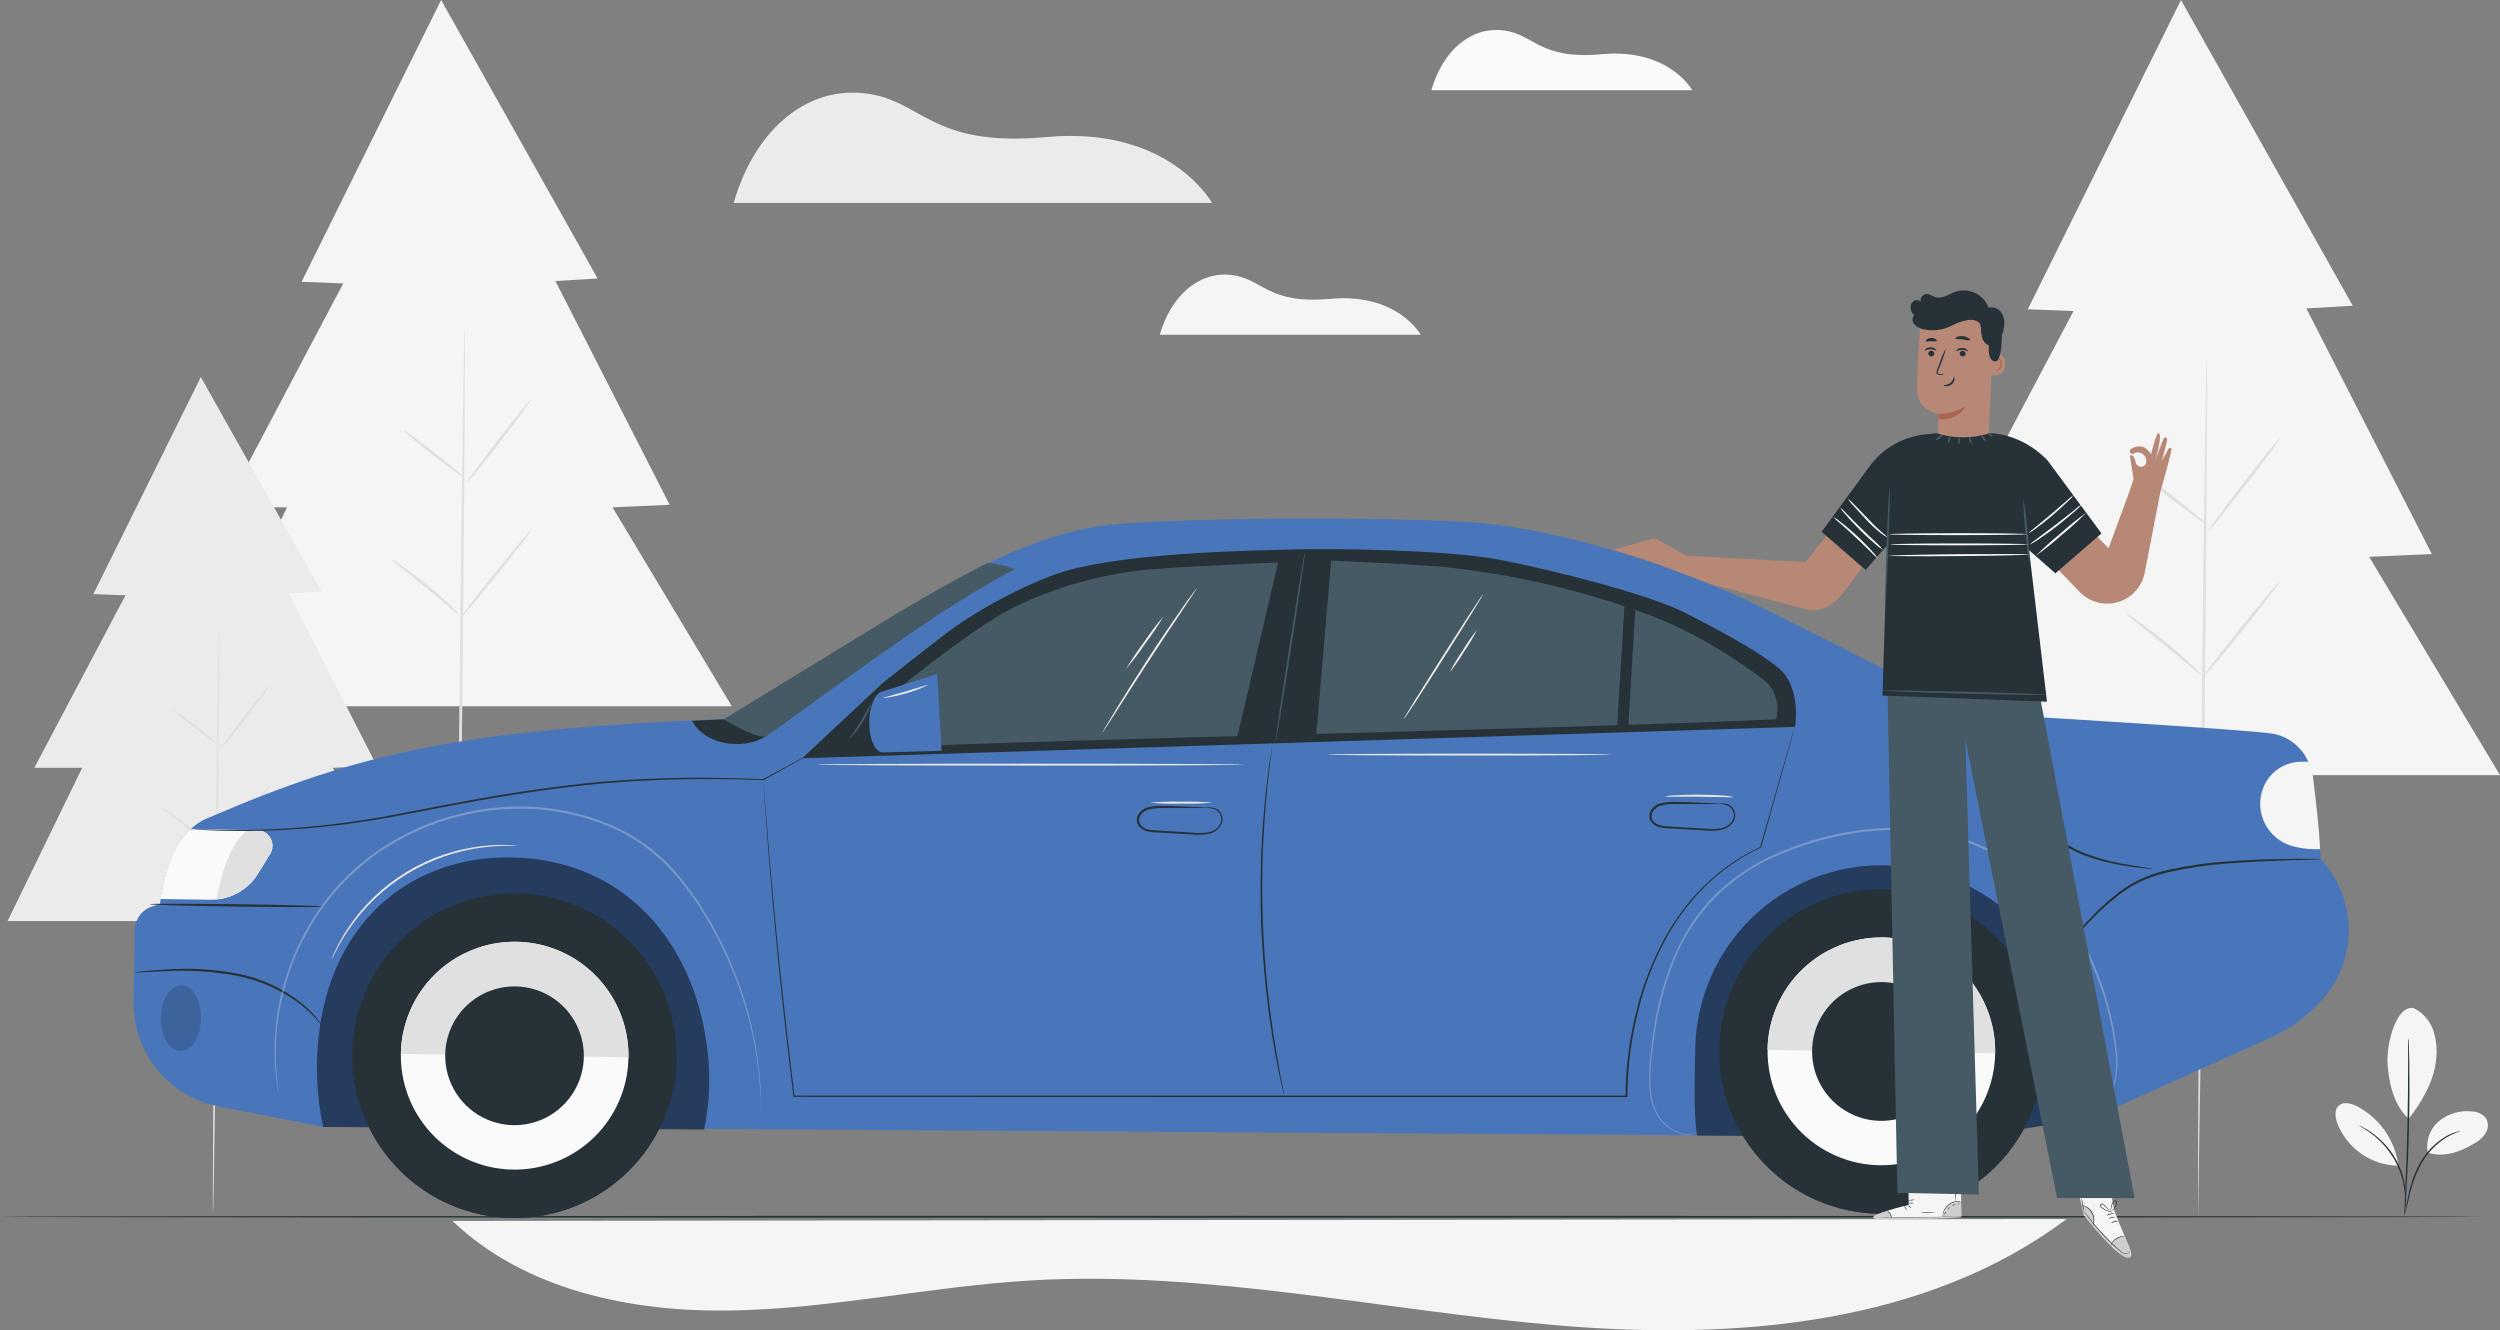 <svg width="327" height="174" viewBox="0 0 327 174" fill="none" xmlns="http://www.w3.org/2000/svg">
<rect x="0" y="0" width="327" height="174" fill="#808080" stroke="none"/>
<g clip-path="url(#clip0)">
<path d="M285.271 0L265.235 40.456L271.217 40.684L254.239 72.828H263.159L249.248 101.39H327L309.88 72.828L318.084 72.472L301.675 40.343L307.737 39.987L285.271 0Z" fill="#F5F5F5"/>
<path d="M288.66 46.942C288.773 46.942 288.612 71.372 288.304 101.504C287.996 131.636 287.503 159.453 287.498 159.339C287.465 152.896 287.579 131.636 287.892 101.504C288.204 71.372 288.541 46.942 288.66 46.942Z" fill="#E0E0E0"/>
<path d="M298.186 57.328C298.276 57.399 296.29 60.146 293.726 63.462C291.162 66.779 289.024 69.407 288.948 69.336C288.873 69.265 290.844 66.523 293.409 63.206C295.973 59.89 298.096 57.257 298.186 57.328Z" fill="#E0E0E0"/>
<path d="M288.475 68.478C288.404 68.568 286.427 67.149 284.067 65.303C281.706 63.458 279.844 61.892 279.91 61.797C279.976 61.702 281.958 63.13 284.323 64.976C286.688 66.822 288.541 68.387 288.475 68.478Z" fill="#E0E0E0"/>
<path d="M287.935 88.324C287.407 87.989 286.913 87.603 286.46 87.171C285.579 86.426 284.365 85.401 283.005 84.286C281.645 83.171 280.389 82.194 279.483 81.482C278.97 81.125 278.494 80.719 278.062 80.268C278.632 80.527 279.168 80.855 279.659 81.245C280.607 81.9 281.896 82.849 283.266 83.963C284.636 85.079 285.825 86.151 286.66 86.953C287.139 87.355 287.568 87.816 287.935 88.324Z" fill="#E0E0E0"/>
<path d="M298.201 76.055C298.286 76.13 296.101 79.006 293.309 82.479C290.517 85.952 288.186 88.708 288.095 88.647C288.005 88.585 290.195 85.7 292.987 82.227C295.779 78.754 298.111 75.983 298.201 76.055Z" fill="#E0E0E0"/>
<path d="M57.698 0L39.445 36.86L44.896 37.069L29.43 66.357H37.549L24.879 92.376H95.716L80.122 66.357L87.592 66.029L72.647 36.756L78.169 36.428L57.698 0Z" fill="#F5F5F5"/>
<path d="M60.783 42.757C60.888 42.757 60.745 65.009 60.466 92.456C60.186 119.903 59.868 151.022 59.764 151.017C59.66 151.013 59.802 119.908 60.086 92.451C60.371 64.995 60.679 42.757 60.783 42.757Z" fill="#E0E0E0"/>
<path d="M69.467 52.232C69.547 52.294 67.727 54.799 65.4 57.816C63.072 60.834 61.134 63.239 61.039 63.173C60.944 63.107 62.774 60.611 65.101 57.589C67.428 54.567 69.381 52.161 69.467 52.232Z" fill="#E0E0E0"/>
<path d="M60.613 62.39C60.546 62.471 58.75 61.176 56.598 59.496C54.446 57.817 52.749 56.389 52.806 56.303C52.863 56.218 54.669 57.518 56.825 59.197C58.982 60.877 60.674 62.31 60.613 62.39Z" fill="#E0E0E0"/>
<path d="M60.129 80.472C59.645 80.168 59.194 79.815 58.783 79.418C57.982 78.745 56.887 77.805 55.631 76.795C54.375 75.784 53.261 74.897 52.427 74.237C51.958 73.913 51.523 73.543 51.128 73.132C51.65 73.366 52.14 73.664 52.588 74.019C53.456 74.617 54.626 75.485 55.873 76.5C57.12 77.516 58.2 78.488 58.963 79.219C59.4 79.589 59.792 80.009 60.129 80.472Z" fill="#E0E0E0"/>
<path d="M69.495 69.293C69.576 69.36 67.599 71.979 65.044 75.144C62.49 78.308 60.376 80.837 60.305 80.756C60.233 80.676 62.2 78.076 64.755 74.906C67.31 71.737 69.396 69.241 69.495 69.293Z" fill="#E0E0E0"/>
<path d="M26.268 49.319L12.21 77.71L16.409 77.871L4.493 100.427H10.75L0.991 120.472H52.418L43.54 100.427L49.294 100.18L37.781 77.63L42.038 77.378L26.268 49.319Z" fill="#EBEBEB"/>
<path d="M28.648 82.251C28.728 82.251 28.614 99.393 28.401 120.529C28.188 141.666 27.927 158.813 27.861 158.813C27.794 158.813 27.889 141.676 28.107 120.529C28.325 99.383 28.567 82.251 28.648 82.251Z" fill="#E0E0E0"/>
<path d="M35.335 89.553C34.368 91.04 33.322 92.475 32.202 93.851C31.157 95.287 30.035 96.665 28.842 97.979C28.78 97.927 30.178 96 31.97 93.676C33.762 91.351 35.269 89.5 35.335 89.553Z" fill="#E0E0E0"/>
<path d="M28.515 97.376C28.463 97.438 27.093 96.427 25.42 95.146C24.389 94.4 23.414 93.579 22.505 92.689C22.557 92.622 23.927 93.638 25.6 94.914C27.273 96.19 28.562 97.31 28.515 97.376Z" fill="#E0E0E0"/>
<path d="M28.14 111.301C27.769 111.066 27.423 110.795 27.107 110.49C26.486 109.968 25.633 109.247 24.68 108.469C23.727 107.691 22.846 106.998 22.211 106.5C21.849 106.25 21.514 105.964 21.21 105.646C21.611 105.829 21.988 106.06 22.334 106.334C23.002 106.808 23.903 107.458 24.865 108.232C25.827 109.005 26.657 109.764 27.235 110.329C27.576 110.614 27.88 110.941 28.14 111.301Z" fill="#E0E0E0"/>
<path d="M35.34 102.69C35.406 102.742 33.871 104.759 31.913 107.197C29.956 109.636 28.316 111.572 28.254 111.52C29.322 109.962 30.467 108.46 31.686 107.017C33.643 104.578 35.278 102.643 35.34 102.69Z" fill="#E0E0E0"/>
<path d="M270.316 159.444C251.793 173.336 226.938 175.309 203.878 173.369C180.819 171.428 157.902 166.11 134.791 167.486C121.704 168.264 108.788 171.182 95.683 171.414C82.577 171.647 68.666 168.762 59.186 159.7L270.316 159.444Z" fill="#F5F5F5"/>
<path d="M95.967 26.541H158.532C158.532 26.541 152.996 16.459 136.886 17.925C121.5 19.348 120.718 12.967 112.897 12.184C105.077 11.401 98.578 17.403 95.967 26.541Z" fill="#EBEBEB"/>
<path d="M151.703 43.782H185.829C185.829 43.782 182.81 38.288 174.027 39.085C165.638 39.849 165.211 36.381 160.945 35.954C156.679 35.527 153.125 38.801 151.703 43.782Z" fill="#F5F5F5"/>
<path d="M187.223 11.8H221.349C221.349 11.8 218.325 6.301 209.547 7.088C201.158 7.852 200.731 4.384 196.465 3.957C192.199 3.53 188.645 6.818 187.223 11.8Z" fill="#FAFAFA"/>
<path d="M324.701 159.155C324.701 159.226 252.007 159.278 162.358 159.278C72.709 159.278 0 159.226 0 159.155C0 159.083 72.676 159.031 162.358 159.031C252.04 159.031 324.701 159.088 324.701 159.155Z" fill="#263238"/>
<path d="M303.566 112.378C305.811 114.798 307.104 117.951 307.205 121.252C307.306 124.553 306.209 127.778 304.116 130.332C302.211 132.617 299.812 134.441 297.101 135.664L273.81 146.169L257.358 148.717L42.047 147.35L28.553 144.707C25.401 144.09 22.566 142.384 20.542 139.887C18.519 137.391 17.435 134.262 17.48 131.048L17.618 121.663C17.63 120.958 17.866 120.274 18.292 119.712C18.718 119.15 19.312 118.738 19.988 118.537L20.936 118.243C20.936 118.243 21.732 109.043 27.278 106.96C47.488 98.244 60.864 95.445 94.692 94.031L123.259 76.951C123.259 76.951 134.791 69.573 145.536 68.606C156.281 67.638 180.611 67.628 191.754 68.269C204.841 69.023 221.444 74.982 230.706 79.58C237.958 83.181 255.414 92.077 255.414 92.077L265.288 93.732C266.776 93.804 294.044 95.469 297.177 95.948C298.317 96.133 299.383 96.63 300.259 97.384C301.135 98.137 301.785 99.118 302.14 100.218C302.922 102.809 303.562 112.321 303.562 112.321" fill="#4976BA"/>
<path d="M220.221 80.064C215.567 77.734 203.082 74.522 196.1 73.213C189.119 71.903 174.928 71.723 169.259 71.865C163.59 72.007 147.835 72.282 139.531 74.641C135.265 75.855 128.397 79.413 124.363 82.393C122.941 83.427 116.855 88.215 115.495 89.301L104.925 99.179L234.796 95.075C234.796 95.075 235.545 90.544 233.208 87.935C230.872 85.325 220.221 80.064 220.221 80.064Z" fill="#263238"/>
<path d="M27.562 117.688L20.993 117.593C21.249 115.818 22.116 111.102 24.927 108.459L33.624 108.588C33.985 108.593 34.339 108.693 34.648 108.88C34.958 109.066 35.212 109.331 35.386 109.648C35.56 109.964 35.647 110.322 35.638 110.683C35.629 111.044 35.525 111.397 35.335 111.705L33.752 114.281C33.104 115.337 32.192 116.206 31.107 116.803C30.022 117.4 28.8 117.705 27.562 117.688Z" fill="#FAFAFA"/>
<path d="M28.358 117.289C29.041 114.395 29.904 110.59 32.344 108.569H33.624C33.985 108.574 34.339 108.674 34.648 108.861C34.958 109.047 35.212 109.312 35.386 109.629C35.56 109.945 35.647 110.303 35.638 110.664C35.629 111.025 35.525 111.378 35.335 111.686L33.752 114.262C33.167 115.218 32.364 116.021 31.409 116.608C30.455 117.194 29.375 117.546 28.259 117.635L28.358 117.289Z" fill="#E0E0E0"/>
<g opacity="0.7">
<path opacity="0.7" d="M92.104 147.749C92.8 144.366 92.951 140.893 92.549 137.463C90.853 122.864 81.302 112.36 66.874 112.151C54.318 111.97 43.947 119.823 41.829 134.365C41.209 138.706 41.356 143.122 42.265 147.412L92.104 147.749Z" fill="black"/>
</g>
<g opacity="0.7">
<path opacity="0.7" d="M273.782 146.23C273.782 145.694 273.72 145.144 273.71 144.575C273.454 126.152 261.107 113.389 246.423 113.176C239.971 113.089 233.749 115.569 229.121 120.069C224.493 124.57 221.838 130.725 221.738 137.183C221.677 141.282 221.482 145.139 221.966 148.541L257.33 148.778L273.782 146.23Z" fill="black"/>
</g>
<path d="M224.886 137.225C224.825 141.422 226.009 145.543 228.288 149.066C230.567 152.589 233.839 155.357 237.689 157.019C241.54 158.681 245.796 159.163 249.92 158.403C254.044 157.644 257.851 155.678 260.858 152.753C263.866 149.828 265.939 146.076 266.816 141.971C267.694 137.867 267.335 133.594 265.787 129.694C264.238 125.793 261.569 122.44 258.116 120.058C254.664 117.676 250.583 116.372 246.39 116.312C240.768 116.23 235.344 118.388 231.311 122.31C227.278 126.232 224.967 131.597 224.886 137.225Z" fill="#263238"/>
<path d="M224.886 137.173V137.225C224.845 140.012 225.354 142.78 226.382 145.37C227.411 147.96 228.939 150.322 230.879 152.321C232.819 154.32 235.134 155.917 237.691 157.021C240.248 158.125 242.997 158.713 245.781 158.753C248.565 158.794 251.33 158.285 253.918 157.255C256.505 156.226 258.865 154.696 260.862 152.754C262.859 150.812 264.455 148.495 265.557 145.935C266.66 143.376 267.248 140.624 267.288 137.837C267.288 137.837 267.288 137.804 267.288 137.785L224.886 137.173Z" fill="#263238"/>
<path d="M231.199 137.32C231.16 140.266 231.996 143.158 233.599 145.629C235.202 148.1 237.501 150.04 240.205 151.204C242.909 152.368 245.898 152.703 248.792 152.167C251.687 151.631 254.358 150.249 256.467 148.194C258.577 146.139 260.031 143.504 260.645 140.623C261.259 137.741 261.006 134.742 259.918 132.004C258.83 129.266 256.956 126.913 254.532 125.241C252.108 123.569 249.243 122.655 246.3 122.612C244.343 122.584 242.4 122.942 240.581 123.666C238.763 124.39 237.105 125.466 235.703 126.832C234.3 128.198 233.181 129.828 232.408 131.627C231.635 133.427 231.224 135.361 231.199 137.32Z" fill="#FAFAFA"/>
<path d="M246.291 122.631C244.334 122.604 242.391 122.962 240.573 123.687C238.755 124.411 237.098 125.487 235.695 126.853C234.293 128.219 233.173 129.848 232.4 131.647C231.627 133.447 231.215 135.381 231.189 137.339L260.96 137.766C260.991 135.808 260.636 133.863 259.915 132.042C259.194 130.221 258.122 128.561 256.76 127.155C255.397 125.749 253.771 124.626 251.975 123.85C250.178 123.074 248.247 122.66 246.291 122.631Z" fill="#E0E0E0"/>
<path d="M237.02 137.401C236.993 139.196 237.5 140.958 238.474 142.465C239.449 143.972 240.848 145.156 242.495 145.867C244.142 146.578 245.962 146.784 247.726 146.459C249.49 146.134 251.118 145.293 252.404 144.042C253.691 142.791 254.577 141.186 254.953 139.431C255.328 137.675 255.174 135.848 254.512 134.18C253.849 132.511 252.707 131.077 251.23 130.059C249.753 129.04 248.008 128.483 246.215 128.457C243.811 128.423 241.492 129.346 239.767 131.023C238.043 132.7 237.054 134.994 237.02 137.401Z" fill="#263238"/>
<path d="M68.237 159.294C79.937 158.768 88.996 148.848 88.471 137.137C87.946 125.425 78.035 116.357 66.335 116.883C54.636 117.409 45.577 127.329 46.102 139.04C46.627 150.752 56.537 159.82 68.237 159.294Z" fill="#263238"/>
<path d="M46.104 137.719C46.104 137.719 46.104 137.757 46.104 137.776C46.023 143.404 48.179 148.834 52.098 152.872C56.016 156.909 61.377 159.223 67 159.304C72.623 159.385 78.047 157.227 82.081 153.304C86.114 149.382 88.426 144.016 88.507 138.388V138.331L46.104 137.719Z" fill="#263238"/>
<path d="M52.432 137.866C52.389 140.813 53.22 143.707 54.821 146.182C56.421 148.656 58.719 150.6 61.423 151.767C64.127 152.934 67.116 153.273 70.012 152.739C72.908 152.206 75.581 150.825 77.693 148.77C79.805 146.716 81.261 144.081 81.877 141.198C82.492 138.316 82.24 135.315 81.152 132.576C80.064 129.837 78.189 127.482 75.764 125.81C73.339 124.138 70.473 123.223 67.528 123.182C63.581 123.126 59.774 124.641 56.943 127.395C54.112 130.149 52.489 133.915 52.432 137.866Z" fill="#FAFAFA"/>
<path d="M67.514 123.182C63.569 123.13 59.765 124.647 56.938 127.4C54.11 130.153 52.489 133.918 52.432 137.866L82.202 138.298C82.231 136.339 81.873 134.395 81.15 132.575C80.427 130.755 79.352 129.096 77.988 127.692C76.624 126.288 74.997 125.167 73.199 124.393C71.402 123.619 69.47 123.208 67.514 123.182Z" fill="#E0E0E0"/>
<path d="M58.234 137.951C58.205 139.747 58.709 141.51 59.681 143.019C60.654 144.528 62.052 145.714 63.698 146.427C65.344 147.14 67.165 147.348 68.93 147.026C70.694 146.703 72.324 145.863 73.612 144.613C74.899 143.363 75.788 141.759 76.165 140.004C76.541 138.248 76.39 136.42 75.728 134.751C75.067 133.082 73.926 131.647 72.449 130.627C70.973 129.607 69.227 129.049 67.434 129.022C65.031 128.986 62.713 129.907 60.988 131.581C59.263 133.255 58.272 135.546 58.234 137.951Z" fill="#263238"/>
<g opacity="0.4">
<path opacity="0.4" d="M26.282 133.216C26.249 135.588 25.045 137.486 23.6 137.486C22.154 137.486 21.002 135.517 21.035 133.14C21.069 130.763 22.273 128.87 23.723 128.87C25.173 128.87 26.316 130.839 26.282 133.216Z" fill="black"/>
</g>
<path d="M303.566 112.378C303.432 112.403 303.295 112.414 303.159 112.411L301.983 112.454C300.964 112.478 299.49 112.511 297.675 112.587C295.859 112.663 293.688 112.758 291.29 112.952C288.692 113.146 286.112 113.527 283.569 114.091C282.263 114.398 280.993 114.839 279.777 115.405C278.659 115.965 277.611 116.655 276.653 117.46C274.758 118.935 273.336 120.572 272.023 121.858C271.024 122.902 269.911 123.83 268.705 124.624C268.372 124.834 268.025 125.021 267.667 125.184C267.547 125.25 267.419 125.302 267.288 125.34C267.288 125.312 267.795 125.084 268.638 124.524C269.813 123.701 270.898 122.756 271.876 121.706C273.151 120.411 274.573 118.745 276.483 117.241C277.452 116.416 278.516 115.71 279.654 115.14C280.888 114.558 282.179 114.108 283.507 113.797C286.067 113.229 288.665 112.853 291.281 112.672C293.688 112.497 295.859 112.407 297.679 112.369C299.499 112.331 300.997 112.326 301.997 112.336H303.173C303.305 112.338 303.436 112.353 303.566 112.378Z" fill="#263238"/>
<g opacity="0.5">
<path opacity="0.5" d="M273.118 146.61C273.2 146.55 273.286 146.495 273.374 146.444C273.622 146.28 273.861 146.103 274.09 145.912C274.95 145.159 275.621 144.213 276.047 143.151C276.703 141.46 276.939 139.635 276.734 137.833C276.488 135.444 276.012 133.084 275.312 130.787C274.494 127.997 273.348 125.313 271.9 122.792C270.23 119.901 268.099 117.303 265.591 115.102C262.829 112.659 259.58 110.831 256.059 109.74C252.26 108.631 248.279 108.29 244.347 108.739C240.411 109.157 236.56 110.16 232.919 111.714C229.648 113.005 226.688 114.977 224.236 117.501C221.785 120.024 219.897 123.041 218.7 126.351C217.671 129.071 216.931 131.892 216.491 134.768C216.283 136.087 216.126 137.349 216.017 138.563C215.89 139.686 215.843 140.816 215.875 141.946C215.941 144.053 216.629 145.856 217.705 146.885C218.489 147.725 219.552 148.251 220.695 148.365C221.093 148.376 221.491 148.339 221.88 148.256L221.587 148.342C221.292 148.406 220.992 148.435 220.691 148.427C219.525 148.333 218.434 147.815 217.624 146.97C216.51 145.927 215.785 144.086 215.728 141.956C215.687 140.817 215.727 139.677 215.847 138.544C215.946 137.344 216.098 136.077 216.297 134.749C216.726 131.855 217.46 129.014 218.487 126.275C219.07 124.752 219.773 123.278 220.591 121.867C221.472 120.375 222.508 118.98 223.682 117.706C226.254 115.005 229.369 112.879 232.82 111.467C236.486 109.895 240.367 108.882 244.333 108.464C248.311 108.004 252.341 108.349 256.182 109.479C259.743 110.586 263.026 112.439 265.814 114.917C268.339 117.142 270.481 119.767 272.156 122.688C274.783 127.351 276.407 132.513 276.924 137.842C277.103 139.662 276.838 141.499 276.151 143.194C275.707 144.266 275.011 145.215 274.123 145.96C273.817 146.219 273.479 146.437 273.118 146.61Z" fill="white"/>
</g>
<path d="M42.275 134.36C42.03 134.103 41.801 133.832 41.587 133.548C40.965 132.819 40.276 132.149 39.53 131.546C37.034 129.589 34.111 128.251 30.999 127.641C27.875 127.055 24.692 126.851 21.519 127.034C20.301 127.077 19.315 127.139 18.633 127.172C18.28 127.209 17.925 127.219 17.571 127.2C17.658 127.171 17.749 127.153 17.841 127.148L18.623 127.053C19.301 126.982 20.287 126.892 21.51 126.821C24.698 126.577 27.904 126.752 31.046 127.343C34.211 127.958 37.173 129.35 39.668 131.394C40.411 132.019 41.085 132.722 41.678 133.491C41.847 133.697 42.006 133.913 42.151 134.137C42.2 134.207 42.242 134.281 42.275 134.36Z" fill="#263238"/>
<path d="M42.141 118.584C42.141 118.67 37.079 118.665 30.837 118.584C24.595 118.504 19.537 118.352 19.537 118.266C19.537 118.181 24.599 118.19 30.842 118.266C37.084 118.342 42.146 118.475 42.141 118.584Z" fill="#263238"/>
<g opacity="0.5">
<path opacity="0.5" d="M99.517 145.557C99.512 145.46 99.512 145.364 99.517 145.267C99.517 145.063 99.517 144.793 99.517 144.418C99.517 144.043 99.517 143.578 99.46 143.033C99.403 142.487 99.394 141.856 99.323 141.135C98.953 137.137 98.088 133.2 96.749 129.416C95.833 126.798 94.706 124.259 93.379 121.825C91.894 119.022 90.082 116.405 87.98 114.029C85.642 111.411 82.741 109.358 79.496 108.023C76.01 106.591 72.286 105.828 68.519 105.774C66.615 105.757 64.713 105.893 62.831 106.182C61.006 106.494 59.207 106.946 57.451 107.534C55.761 108.117 54.12 108.836 52.545 109.683L51.967 109.992L51.408 110.329L50.294 110.993L49.246 111.719L48.725 112.079L48.251 112.473C45.737 114.409 43.548 116.735 41.767 119.362C40.21 121.65 38.949 124.126 38.013 126.73C37.245 128.884 36.694 131.109 36.368 133.373C36.259 134.374 36.136 135.304 36.117 136.167C36.098 137.031 36.075 137.818 36.079 138.54C36.084 139.261 36.155 139.877 36.179 140.437C36.203 140.997 36.278 141.443 36.326 141.813C36.373 142.183 36.401 142.454 36.43 142.658C36.458 142.862 36.43 142.947 36.43 142.947C36.43 142.947 36.43 142.852 36.373 142.663C36.316 142.473 36.297 142.188 36.24 141.823C36.184 141.457 36.098 140.992 36.065 140.447C36.032 139.901 35.932 139.27 35.937 138.549C35.942 137.828 35.89 137.04 35.937 136.177C35.984 135.313 36.065 134.369 36.169 133.363C36.477 131.087 37.017 128.849 37.781 126.683C38.708 124.054 39.966 121.554 41.525 119.244C43.315 116.588 45.516 114.235 48.047 112.274L48.545 111.88L49.071 111.515L50.128 110.775L51.242 110.096L51.801 109.755L52.384 109.446C53.969 108.585 55.623 107.857 57.328 107.269C59.1 106.672 60.916 106.214 62.76 105.897C64.662 105.604 66.585 105.466 68.509 105.485C72.311 105.543 76.067 106.319 79.581 107.771C82.866 109.12 85.803 111.195 88.175 113.84C90.276 116.249 92.085 118.899 93.564 121.735C94.888 124.179 96.007 126.729 96.91 129.359C98.238 133.164 99.075 137.123 99.403 141.14C99.532 142.608 99.57 144.083 99.517 145.557Z" fill="white"/>
</g>
<path d="M265.311 94.013C265.323 94.115 265.323 94.218 265.311 94.321C265.283 94.558 265.245 94.847 265.197 95.203C265.093 95.967 264.937 97.073 264.837 98.444C264.693 100.045 264.766 101.659 265.055 103.241C265.428 105.171 266.355 106.95 267.724 108.36C269.111 109.751 270.769 110.841 272.596 111.562C274.084 112.147 275.623 112.592 277.194 112.891C278.545 113.161 279.649 113.327 280.407 113.451L281.284 113.598C281.388 113.61 281.489 113.634 281.588 113.669C281.484 113.686 281.378 113.686 281.275 113.669L280.393 113.579C279.625 113.489 278.497 113.356 277.156 113.104C275.554 112.831 273.984 112.397 272.468 111.809C270.595 111.089 268.894 109.981 267.477 108.559C266.081 107.106 265.142 105.275 264.775 103.293C264.497 101.687 264.442 100.05 264.614 98.43C264.747 97.049 264.937 95.944 265.088 95.184C265.159 94.805 265.221 94.511 265.264 94.311C265.266 94.21 265.282 94.11 265.311 94.013Z" fill="#263238"/>
<path d="M157.59 105.627C157.675 105.606 157.763 105.598 157.85 105.603C158.102 105.591 158.355 105.603 158.604 105.641C158.81 105.666 159.009 105.735 159.186 105.843C159.363 105.951 159.516 106.096 159.632 106.267C159.792 106.497 159.887 106.765 159.908 107.043C159.93 107.322 159.877 107.601 159.756 107.852C159.599 108.147 159.381 108.406 159.117 108.611C158.854 108.817 158.549 108.964 158.225 109.043C157.501 109.199 156.756 109.236 156.021 109.152L151.034 108.867C150.578 108.861 150.126 108.776 149.698 108.616C149.483 108.532 149.287 108.405 149.124 108.241C148.961 108.078 148.833 107.882 148.75 107.667C148.687 107.447 148.676 107.214 148.72 106.989C148.764 106.764 148.86 106.553 149.001 106.372C149.251 106.028 149.603 105.771 150.006 105.636C150.724 105.445 151.468 105.37 152.21 105.413C152.892 105.413 153.532 105.413 154.106 105.461L156.85 105.579C157.188 105.572 157.525 105.589 157.86 105.632C157.775 105.657 157.687 105.668 157.599 105.665C157.428 105.665 157.177 105.689 156.85 105.693C156.201 105.693 155.262 105.693 154.101 105.693C153.523 105.693 152.888 105.693 152.205 105.693C151.494 105.662 150.782 105.742 150.096 105.931C149.748 106.046 149.446 106.268 149.233 106.566C149.12 106.71 149.042 106.879 149.006 107.059C148.971 107.239 148.979 107.424 149.029 107.601C149.1 107.779 149.208 107.94 149.345 108.074C149.482 108.208 149.646 108.312 149.826 108.379C150.222 108.523 150.641 108.599 151.063 108.602L156.044 108.91C156.753 108.998 157.471 108.974 158.173 108.839C158.47 108.775 158.75 108.649 158.995 108.469C159.24 108.289 159.444 108.059 159.595 107.795C159.706 107.577 159.757 107.332 159.744 107.088C159.73 106.843 159.653 106.606 159.519 106.4C159.419 106.237 159.286 106.097 159.128 105.989C158.971 105.881 158.792 105.808 158.604 105.774C157.955 105.641 157.585 105.66 157.59 105.627Z" fill="#263238"/>
<path d="M224.644 105.072C224.73 105.059 224.818 105.059 224.905 105.072C225.156 105.059 225.409 105.072 225.658 105.11C225.864 105.136 226.062 105.205 226.239 105.313C226.417 105.421 226.569 105.565 226.687 105.736C226.846 105.966 226.941 106.233 226.963 106.512C226.984 106.79 226.932 107.069 226.81 107.321C226.653 107.616 226.436 107.875 226.172 108.08C225.908 108.285 225.604 108.432 225.279 108.512C224.552 108.669 223.804 108.706 223.065 108.621L218.079 108.336C217.623 108.329 217.171 108.246 216.743 108.089C216.527 108.006 216.332 107.878 216.169 107.715C216.006 107.551 215.878 107.356 215.795 107.14C215.728 106.921 215.716 106.688 215.759 106.462C215.802 106.237 215.899 106.025 216.041 105.845C216.293 105.503 216.644 105.246 217.046 105.11C217.764 104.921 218.508 104.845 219.25 104.887C219.932 104.887 220.572 104.91 221.146 104.934L223.895 105.053C224.231 105.052 224.566 105.069 224.9 105.105C224.815 105.13 224.727 105.141 224.639 105.138C224.468 105.138 224.217 105.162 223.89 105.171C223.241 105.171 222.302 105.171 221.141 105.171C220.563 105.171 219.928 105.171 219.245 105.171C218.534 105.14 217.822 105.22 217.136 105.409C216.787 105.524 216.485 105.748 216.273 106.049C216.16 106.192 216.082 106.36 216.046 106.539C216.011 106.718 216.019 106.903 216.07 107.079C216.14 107.257 216.248 107.418 216.385 107.552C216.522 107.686 216.686 107.79 216.866 107.857C217.263 108.001 217.681 108.077 218.103 108.085L223.084 108.388C223.793 108.478 224.512 108.454 225.213 108.317C225.509 108.253 225.789 108.127 226.034 107.948C226.278 107.769 226.483 107.541 226.635 107.278C226.744 107.058 226.794 106.813 226.781 106.568C226.767 106.323 226.691 106.085 226.559 105.878C226.457 105.72 226.324 105.584 226.167 105.481C226.011 105.377 225.834 105.307 225.649 105.276C225.009 105.086 224.639 105.105 224.644 105.072Z" fill="#263238"/>
<path d="M234.749 95.075C234.749 95.075 234.749 95.165 234.683 95.341C234.616 95.516 234.564 95.787 234.469 96.133L233.621 99.198C232.867 101.888 231.768 105.84 230.365 110.822V110.851H230.336C227.955 111.965 225.756 113.434 223.814 115.206C222.715 116.2 221.699 117.282 220.776 118.442C219.795 119.688 218.907 121.006 218.122 122.385C216.434 125.418 215.158 128.663 214.33 132.035C213.376 135.743 212.882 139.555 212.861 143.384V143.498H212.752H165.202L103.868 143.474H103.778V143.389C102.2 130.825 101.252 120.482 100.65 113.247C100.356 109.641 100.176 106.823 100.024 104.906C99.963 103.957 99.915 103.217 99.882 102.719C99.849 102.22 99.83 101.978 99.83 101.978C99.83 101.978 99.859 102.23 99.896 102.723C99.934 103.217 99.996 103.952 100.067 104.906C100.223 106.804 100.456 109.65 100.75 113.242C101.371 120.449 102.371 130.797 103.93 143.389L103.835 143.303H165.168H212.718L212.609 143.417C212.637 139.575 213.137 135.75 214.098 132.03C214.944 128.642 216.238 125.382 217.946 122.337C218.738 120.951 219.634 119.627 220.624 118.375C221.556 117.213 222.58 116.127 223.686 115.13C225.646 113.355 227.862 111.887 230.26 110.775L230.222 110.817L233.54 99.212C233.924 97.879 234.218 96.84 234.422 96.152C234.522 95.811 234.597 95.55 234.654 95.369C234.711 95.189 234.749 95.075 234.749 95.075Z" fill="#263238"/>
<path d="M166.396 97.481C166.4 97.52 166.4 97.56 166.396 97.599C166.396 97.689 166.372 97.803 166.358 97.946C166.32 98.268 166.263 98.714 166.192 99.274C166.121 99.834 166.026 100.56 165.941 101.381C165.855 102.201 165.737 103.136 165.652 104.175C165.566 105.214 165.457 106.343 165.386 107.563C165.315 108.782 165.244 110.092 165.178 111.463C165.088 114.21 165.064 117.237 165.178 120.406C165.291 123.575 165.519 126.598 165.799 129.331C165.95 130.697 166.088 131.997 166.273 133.207C166.457 134.417 166.604 135.546 166.77 136.575C166.936 137.605 167.107 138.525 167.244 139.341C167.382 140.158 167.519 140.855 167.638 141.424C167.756 141.994 167.827 142.421 167.889 142.739L167.95 143.085C167.957 143.124 167.957 143.164 167.95 143.203C167.931 143.168 167.919 143.129 167.913 143.09C167.887 143.001 167.859 142.887 167.827 142.748C167.756 142.43 167.657 141.994 167.529 141.443C167.401 140.893 167.244 140.181 167.093 139.365C166.941 138.549 166.742 137.633 166.581 136.604C166.42 135.574 166.216 134.45 166.055 133.235C165.893 132.021 165.723 130.725 165.581 129.354C165.291 126.617 165.054 123.594 164.941 120.416C164.827 117.237 164.874 114.21 164.974 111.453C165.045 110.077 165.102 108.773 165.206 107.549C165.31 106.324 165.396 105.176 165.505 104.156C165.614 103.136 165.727 102.187 165.827 101.366C165.927 100.546 166.031 99.839 166.121 99.265C166.211 98.691 166.282 98.259 166.334 97.941L166.396 97.595C166.39 97.557 166.39 97.519 166.396 97.481Z" fill="#263238"/>
<path d="M100.403 96.128C98.887 97.267 96.611 97.552 94.763 97.167C92.914 96.783 91.445 95.924 90.497 94.278L94.668 94.093L100.403 96.128Z" fill="#263238"/>
<path d="M94.659 94.093C94.659 94.093 98.868 96.66 100.091 96.309C101.313 95.958 120.946 80.434 132.772 74.441C131.614 74.012 130.404 73.737 129.174 73.625C129.174 73.625 123.666 76.415 116.794 80.552C111.58 83.703 106.248 87.005 103.759 88.523L94.659 94.093Z" fill="#455A64"/>
<path d="M108.12 97.386L107.983 97.471L107.57 97.713L105.959 98.629L99.882 102.04C96.091 101.903 91.185 101.803 85.578 102.04C82.776 102.163 79.8 102.363 76.7 102.681C73.6 102.999 70.372 103.44 67.069 103.966C61.281 104.868 55.826 106.011 50.83 106.927C46.404 107.734 41.932 108.271 37.44 108.535C33.606 108.754 30.492 108.697 28.349 108.635C27.273 108.602 26.453 108.559 25.88 108.526L25.235 108.483C25.163 108.487 25.09 108.487 25.017 108.483C25.017 108.483 25.093 108.483 25.24 108.483H25.88C26.444 108.483 27.302 108.531 28.349 108.55C30.496 108.583 33.601 108.611 37.431 108.369C41.897 108.084 46.343 107.534 50.745 106.723C55.731 105.774 61.196 104.645 66.988 103.739C70.306 103.212 73.524 102.79 76.634 102.458C79.743 102.126 82.724 101.95 85.53 101.841C91.142 101.623 96.038 101.751 99.849 101.912H99.807L105.921 98.591L107.552 97.708L107.973 97.485C108.017 97.445 108.067 97.412 108.12 97.386Z" fill="#263238"/>
<path d="M112.59 97.874C142.394 96.541 202.513 95.431 232.317 94.079C232.317 94.079 233.299 90.8 230.493 88.751C229.474 88.006 223.283 83.318 216.055 80.562C207.19 77.25 197.939 75.086 188.526 74.123C183.218 73.692 173.506 73.298 173.506 73.298C173.506 73.298 155.727 74.01 150.755 74.456C144.502 74.975 138.397 76.638 132.743 79.361C126.558 82.464 115.746 91.54 115.746 91.54L108.163 97.889L112.59 97.874Z" fill="#455A64"/>
<path d="M167.439 72.439L161.685 97.058L172.117 96.726L174.193 72.439H167.439Z" fill="#263238"/>
<path d="M212.533 78.398L211.519 95.08H212.969L213.951 78.92L212.533 78.398Z" fill="#263238"/>
<path d="M113.718 92.228C114.192 92.84 116.822 98.799 116.822 98.799L106.755 98.14L113.718 92.228Z" fill="#263238"/>
<path d="M123.159 98.207L115.471 98.42C114.462 98.42 113.666 96.608 113.699 94.401C113.727 92.428 114.41 90.762 115.31 90.473L122.595 88.162L123.159 98.207Z" fill="#4976BA"/>
<path d="M170.705 72.159C170.771 72.159 169.956 77.777 168.889 84.689C167.823 91.602 166.894 97.196 166.828 97.182C166.761 97.168 167.572 91.564 168.643 84.651C169.714 77.739 170.634 72.145 170.705 72.159Z" fill="#455A64"/>
<path d="M114.016 91.863C113.758 92.763 113.362 93.618 112.841 94.397C112.391 95.218 111.813 95.963 111.13 96.603C111.073 96.555 111.841 95.578 112.632 94.269C113.424 92.959 113.95 91.835 114.016 91.863Z" fill="#455A64"/>
<path d="M156.556 76.918C156.526 76.988 156.488 77.055 156.442 77.117L156.087 77.672C155.75 78.185 155.295 78.868 154.746 79.693C153.603 81.397 152.034 83.75 150.323 86.369C148.612 88.988 147.091 91.37 145.991 93.097L144.678 95.137C144.536 95.36 144.413 95.54 144.313 95.687C144.275 95.754 144.229 95.817 144.176 95.872C144.176 95.872 144.199 95.796 144.271 95.663L144.598 95.089C144.887 94.591 145.309 93.879 145.839 93.006C146.906 91.251 148.408 88.85 150.105 86.231C151.802 83.612 153.423 81.273 154.584 79.589C155.172 78.754 155.656 78.075 156.006 77.615C156.168 77.406 156.295 77.231 156.405 77.084C156.514 76.937 156.547 76.913 156.556 76.918Z" fill="#EBEBEB"/>
<path d="M152.182 80.628C151.468 81.84 150.685 83.009 149.835 84.13C149.055 85.3 148.205 86.421 147.29 87.489C148.004 86.277 148.788 85.108 149.636 83.987C150.417 82.818 151.267 81.696 152.182 80.628Z" fill="#EBEBEB"/>
<path d="M303.476 111.064C303.476 111.064 301.002 111.221 299.135 110.419C298.426 110.12 297.785 109.681 297.25 109.129C296.714 108.577 296.295 107.923 296.018 107.205C295.741 106.487 295.61 105.721 295.635 104.952C295.66 104.182 295.84 103.426 296.163 102.728L296.191 102.671C296.619 101.781 297.284 101.027 298.113 100.491C298.942 99.955 299.902 99.659 300.888 99.635H301.922C302.305 100.405 302.533 101.243 302.595 102.102C302.874 104.351 303.296 107.8 303.476 111.064Z" fill="#F5F5F5"/>
<path d="M193.991 77.715C194.048 77.753 191.773 81.44 188.91 85.952C186.047 90.464 183.696 94.088 183.62 94.05C183.545 94.013 185.834 90.331 188.702 85.819C191.569 81.307 193.934 77.677 193.991 77.715Z" fill="#EBEBEB"/>
<path d="M193.205 82.369C192.71 83.359 192.143 84.311 191.508 85.216C190.945 86.172 190.311 87.084 189.612 87.944C190.109 86.955 190.677 86.004 191.313 85.097C191.875 84.142 192.507 83.231 193.205 82.369Z" fill="#EBEBEB"/>
<path d="M121.401 89.591C119.528 90.478 117.527 91.062 115.471 91.322C115.471 91.251 116.798 90.933 118.429 90.454C120.059 89.975 121.377 89.524 121.401 89.591Z" fill="#EBEBEB"/>
<path d="M162.661 100.014C162.661 100.085 150.153 100.138 134.729 100.138C119.306 100.138 106.793 100.085 106.793 100.014C106.793 99.943 119.297 99.891 134.729 99.891C150.162 99.891 162.661 99.948 162.661 100.014Z" fill="#EBEBEB"/>
<path d="M158.556 104.986C157.208 105.111 155.853 105.152 154.499 105.11C153.144 105.153 151.787 105.111 150.437 104.986C151.787 104.864 153.144 104.823 154.499 104.863C155.853 104.823 157.208 104.864 158.556 104.986Z" fill="#EBEBEB"/>
<path d="M67.732 110.623C67.628 110.633 67.523 110.633 67.419 110.623C67.216 110.623 66.917 110.623 66.533 110.623C65.449 110.623 64.367 110.69 63.291 110.822C59.731 111.246 56.304 112.434 53.244 114.304C50.184 116.174 47.563 118.683 45.559 121.659C44.95 122.555 44.396 123.489 43.9 124.453C43.716 124.795 43.597 125.065 43.502 125.245C43.464 125.342 43.413 125.433 43.351 125.516C43.379 125.417 43.415 125.32 43.46 125.226C43.54 125.041 43.645 124.752 43.815 124.41C44.279 123.424 44.812 122.473 45.412 121.564C47.394 118.532 50.025 115.981 53.114 114.093C56.203 112.206 59.673 111.03 63.272 110.651C64.356 110.53 65.448 110.489 66.538 110.528C66.922 110.528 67.22 110.571 67.424 110.585C67.528 110.585 67.631 110.598 67.732 110.623Z" fill="#EBEBEB"/>
<path d="M210.599 98.7C210.599 98.766 202.319 98.823 192.114 98.823C181.909 98.823 173.629 98.766 173.629 98.7C173.629 98.634 181.905 98.577 192.114 98.577C202.324 98.577 210.599 98.629 210.599 98.7Z" fill="#EBEBEB"/>
<path d="M226.819 104.26C226.375 104.298 225.928 104.298 225.483 104.26C224.658 104.26 223.52 104.218 222.264 104.208C221.008 104.199 219.871 104.208 219.046 104.208C218.601 104.24 218.153 104.232 217.709 104.184C218.147 104.09 218.593 104.039 219.041 104.033C219.866 103.98 221.004 103.938 222.264 103.942C223.525 103.947 224.668 104.004 225.492 104.071C225.94 104.087 226.385 104.151 226.819 104.26Z" fill="#EBEBEB"/>
<path d="M256.832 61.256C255.952 61.256 255.108 60.907 254.485 60.284C253.863 59.661 253.514 58.816 253.514 57.935V54.14C253.514 54.14 250.788 53.713 250.755 50.985C250.722 48.257 251.196 41.97 251.196 41.97C252.746 41.304 254.446 41.064 256.12 41.275C257.794 41.486 259.381 42.14 260.718 43.17L260.074 58.172C260.021 59.001 259.658 59.779 259.057 60.351C258.456 60.923 257.661 61.246 256.832 61.256Z" fill="#B78876"/>
<path d="M253.552 54.116C254.811 54.138 256.049 53.784 257.107 53.101C257.107 53.101 256.263 55.069 253.542 54.823L253.552 54.116Z" fill="#AA6550"/>
<path d="M260.453 46.335C260.5 46.335 262.349 45.785 262.268 47.649C262.188 49.514 260.349 49.072 260.349 49.016C260.349 48.959 260.453 46.335 260.453 46.335Z" fill="#B78876"/>
<path d="M260.941 48.328C260.941 48.328 260.969 48.351 261.026 48.38C261.104 48.41 261.19 48.41 261.268 48.38C261.391 48.308 261.492 48.205 261.562 48.08C261.631 47.956 261.665 47.815 261.661 47.673C261.672 47.511 261.646 47.349 261.586 47.198C261.57 47.139 261.541 47.085 261.499 47.041C261.458 46.996 261.406 46.962 261.349 46.942C261.312 46.93 261.272 46.932 261.237 46.946C261.201 46.961 261.172 46.988 261.154 47.023C261.131 47.075 261.154 47.113 261.131 47.118C261.107 47.123 261.093 47.085 261.131 47.009C261.143 46.962 261.171 46.922 261.211 46.895C261.237 46.875 261.266 46.862 261.297 46.854C261.328 46.847 261.36 46.846 261.391 46.852C261.466 46.871 261.535 46.909 261.592 46.961C261.649 47.013 261.692 47.078 261.718 47.151C261.793 47.314 261.828 47.493 261.818 47.673C261.823 47.84 261.778 48.005 261.688 48.146C261.599 48.288 261.469 48.399 261.315 48.465C261.265 48.477 261.213 48.478 261.162 48.468C261.112 48.459 261.064 48.438 261.022 48.408C260.941 48.366 260.932 48.332 260.941 48.328Z" fill="#AA6550"/>
<path d="M252.22 46.23C252.22 46.332 252.26 46.431 252.33 46.504C252.401 46.577 252.498 46.62 252.599 46.624C252.649 46.628 252.698 46.622 252.745 46.606C252.792 46.591 252.836 46.566 252.873 46.533C252.91 46.5 252.94 46.46 252.961 46.416C252.983 46.371 252.995 46.323 252.998 46.273C252.999 46.223 252.99 46.172 252.972 46.125C252.954 46.078 252.927 46.035 252.892 45.998C252.857 45.962 252.815 45.933 252.769 45.912C252.723 45.892 252.674 45.88 252.623 45.879C252.574 45.875 252.524 45.882 252.476 45.897C252.429 45.913 252.386 45.938 252.348 45.97C252.311 46.003 252.28 46.043 252.258 46.087C252.236 46.132 252.223 46.181 252.22 46.23Z" fill="#263238"/>
<path d="M251.746 45.842C251.798 45.889 252.092 45.671 252.509 45.675C252.926 45.68 253.239 45.884 253.281 45.832C253.324 45.78 253.253 45.718 253.12 45.618C252.939 45.495 252.724 45.428 252.504 45.429C252.286 45.429 252.073 45.499 251.897 45.628C251.769 45.728 251.722 45.818 251.746 45.842Z" fill="#263238"/>
<path d="M256.324 46.23C256.324 46.332 256.364 46.431 256.434 46.504C256.505 46.577 256.602 46.62 256.703 46.624C256.753 46.628 256.802 46.622 256.849 46.606C256.896 46.591 256.94 46.566 256.977 46.533C257.014 46.5 257.044 46.46 257.065 46.416C257.087 46.371 257.099 46.323 257.102 46.273C257.103 46.223 257.094 46.172 257.076 46.125C257.058 46.078 257.031 46.035 256.996 45.998C256.961 45.962 256.919 45.933 256.873 45.912C256.827 45.892 256.778 45.88 256.727 45.879C256.678 45.875 256.628 45.882 256.58 45.897C256.533 45.913 256.49 45.938 256.452 45.97C256.415 46.003 256.384 46.043 256.362 46.087C256.34 46.132 256.327 46.181 256.324 46.23Z" fill="#263238"/>
<path d="M255.87 45.917C255.917 45.97 256.211 45.751 256.633 45.751C257.054 45.751 257.358 45.965 257.401 45.913C257.443 45.861 257.377 45.799 257.239 45.699C257.059 45.572 256.843 45.506 256.623 45.509C256.405 45.507 256.193 45.576 256.016 45.704C255.888 45.804 255.846 45.894 255.87 45.917Z" fill="#263238"/>
<path d="M254.348 49.03C254.127 48.96 253.898 48.918 253.666 48.906C253.561 48.906 253.457 48.873 253.438 48.802C253.43 48.691 253.454 48.581 253.509 48.484C253.614 48.223 253.718 47.953 253.827 47.668C254.122 46.977 254.36 46.263 254.538 45.533C254.19 46.2 253.895 46.893 253.656 47.606C253.552 47.891 253.452 48.166 253.353 48.427C253.287 48.556 253.268 48.704 253.301 48.845C253.315 48.883 253.338 48.917 253.369 48.945C253.4 48.972 253.436 48.991 253.476 49.001C253.535 49.019 253.595 49.028 253.656 49.03C253.886 49.06 254.119 49.06 254.348 49.03Z" fill="#263238"/>
<path d="M255.58 49.315C255.514 49.315 255.509 49.789 255.106 50.088C254.704 50.387 254.234 50.363 254.23 50.425C254.225 50.486 254.339 50.515 254.542 50.52C254.816 50.529 255.084 50.438 255.296 50.263C255.493 50.102 255.62 49.871 255.652 49.618C255.661 49.428 255.614 49.315 255.58 49.315Z" fill="#263238"/>
<path d="M255.77 44.276C255.813 44.39 256.244 44.333 256.718 44.394C257.192 44.456 257.605 44.589 257.666 44.484C257.728 44.38 257.628 44.328 257.467 44.219C257.254 44.08 257.01 43.995 256.756 43.972C256.505 43.942 256.25 43.971 256.012 44.057C255.832 44.129 255.742 44.219 255.77 44.276Z" fill="#263238"/>
<path d="M251.902 44.627C251.974 44.722 252.263 44.627 252.613 44.627C252.964 44.627 253.253 44.693 253.32 44.594C253.386 44.494 253.32 44.447 253.178 44.356C253.004 44.248 252.802 44.194 252.598 44.2C252.394 44.207 252.196 44.275 252.03 44.394C251.912 44.48 251.869 44.57 251.902 44.627Z" fill="#263238"/>
<path d="M249.902 40.3C249.884 40.13 249.909 39.959 249.974 39.801C250.04 39.644 250.144 39.505 250.277 39.398C250.416 39.291 250.589 39.239 250.764 39.252C250.939 39.265 251.103 39.343 251.225 39.47C251.199 39.355 251.198 39.237 251.221 39.122C251.244 39.008 251.291 38.899 251.358 38.803C251.426 38.708 251.512 38.627 251.613 38.567C251.713 38.507 251.824 38.469 251.94 38.454C252.386 38.431 252.765 38.763 253.197 38.881C253.624 38.975 254.071 38.923 254.467 38.734C254.87 38.573 255.249 38.35 255.656 38.198C256.52 37.883 257.472 37.921 258.307 38.305C259.143 38.689 259.793 39.387 260.117 40.248C260.421 40.174 260.741 40.193 261.035 40.304C261.328 40.415 261.581 40.612 261.761 40.869C262.106 41.399 262.245 42.037 262.15 42.663C262.091 43.081 261.986 43.491 261.837 43.887C261.837 43.925 261.837 43.958 261.837 43.991C261.809 45.495 261.638 47.255 260.998 47.265C259.884 47.265 260.15 45.182 260.15 45.182C258.78 44.651 259.292 42.596 258.946 42.288C258.6 41.979 257.889 41.254 255.026 42.72C253.959 43.197 252.767 43.325 251.623 43.085H251.552C251.292 43.021 251.045 42.917 250.817 42.776C250.549 42.622 250.336 42.386 250.21 42.103C250.151 41.96 250.134 41.803 250.162 41.65C250.189 41.498 250.261 41.357 250.367 41.244C250.118 40.985 249.955 40.655 249.902 40.3Z" fill="#263238"/>
<path d="M283.617 58.732C283.55 58.846 282.773 60.312 282.773 60.312C282.773 60.312 283.389 57.916 283.413 57.831C283.612 57.048 283.128 57.129 282.986 57.408C282.844 57.688 281.967 60.051 281.967 60.051C282.787 56.977 282.531 56.702 282.299 56.654C282.067 56.607 281.351 59.42 281.351 59.42C281.163 59.1 280.909 58.824 280.607 58.609C279.863 58.096 278.625 58.609 278.569 58.96C278.512 59.311 278.948 59.406 278.948 59.406C279.122 59.274 279.331 59.196 279.549 59.181C279.767 59.167 279.985 59.217 280.175 59.325C280.365 59.433 280.519 59.594 280.619 59.789C280.718 59.984 280.759 60.204 280.735 60.421C280.719 60.582 280.648 60.732 280.534 60.846C280.42 60.96 280.269 61.031 280.109 61.047C279.949 61.062 279.788 61.022 279.654 60.932C279.52 60.842 279.421 60.709 279.374 60.554C279.066 59.169 278.592 59.605 278.592 59.605L279.066 62.665L278.564 64.203L275.796 71.713L270.506 66.2C270.506 66.2 267.662 72.458 267.615 72.667C267.567 72.876 270.264 75.618 272.037 77.445C272.665 78.089 273.454 78.552 274.322 78.785C275.19 79.019 276.105 79.014 276.971 78.771C277.836 78.528 278.62 78.057 279.241 77.406C279.862 76.755 280.296 75.949 280.498 75.072L282.588 64.288L283.569 60.753C283.569 60.753 283.92 59.33 284.005 58.984C284.114 58.571 283.801 58.433 283.617 58.732Z" fill="#B78876"/>
<path d="M236.626 79.803C238.205 80.082 240.015 78.944 240.987 77.668L244.926 72.472L240.295 68.34L236.147 73.511L220.572 72.686L216.904 70.636C216.652 70.494 216.36 70.441 216.074 70.484L211.012 71.908L215.752 73.369L224.042 76.491L236.626 79.803Z" fill="#B78876"/>
<path d="M271.928 156.213L272.582 158.96C272.582 158.96 277.066 164.786 278.45 164.502C279.356 164.317 278.242 162.794 276.554 158.367L276.199 156.54L271.928 156.213Z" fill="#F5F5F5"/>
<path d="M278.63 163.657C278.623 163.685 278.612 163.713 278.597 163.738C278.551 163.813 278.485 163.873 278.407 163.913C278.285 163.979 278.147 164.01 278.009 164.003C277.826 163.985 277.652 163.92 277.502 163.814C276.698 163.168 275.942 162.463 275.241 161.707C274.531 160.961 273.862 160.177 273.236 159.358C272.999 159.041 272.809 158.784 272.686 158.599C272.634 158.528 272.587 158.457 272.544 158.391C272.527 158.366 272.511 158.341 272.497 158.315C272.497 158.315 272.52 158.315 272.558 158.381L272.715 158.58L273.288 159.321C273.762 159.937 274.473 160.777 275.303 161.645C276.002 162.396 276.748 163.103 277.535 163.761C277.653 163.859 277.795 163.922 277.947 163.944C278.098 163.966 278.252 163.945 278.393 163.885C278.492 163.833 278.575 163.754 278.63 163.657Z" fill="#263238"/>
<path d="M277.995 161.759C277.995 161.759 277.852 161.759 277.634 161.759C277.348 161.803 277.073 161.907 276.829 162.063C276.576 162.208 276.367 162.417 276.222 162.67C276.113 162.865 276.085 163.002 276.07 163.002C276.072 162.876 276.105 162.752 276.165 162.642C276.303 162.369 276.517 162.141 276.781 161.987C277.036 161.826 277.325 161.727 277.625 161.698C277.752 161.682 277.88 161.703 277.995 161.759Z" fill="#263238"/>
<path d="M273.753 160.397C273.753 160.397 273.8 160.203 273.833 159.885C273.878 159.472 273.8 159.054 273.611 158.685C273.423 158.312 273.123 158.008 272.753 157.816C272.6 157.744 272.442 157.686 272.279 157.641C272.326 157.634 272.374 157.634 272.421 157.641C272.55 157.663 272.676 157.701 272.795 157.755C273.188 157.939 273.507 158.25 273.701 158.637C273.903 159.022 273.976 159.461 273.909 159.89C273.89 160.017 273.86 160.143 273.819 160.265C273.781 160.336 273.781 160.402 273.753 160.397Z" fill="#263238"/>
<path d="M272.217 156.678C272.344 156.951 272.427 157.242 272.464 157.541C272.544 158.016 272.635 158.409 272.616 158.419C272.49 158.146 272.41 157.854 272.379 157.555C272.293 157.072 272.194 156.687 272.217 156.678Z" fill="#263238"/>
<path d="M276.625 158.756C276.625 158.78 276.369 158.756 276.071 158.841C275.772 158.927 275.544 159.031 275.53 159.007C275.675 158.875 275.854 158.788 276.047 158.756C276.235 158.699 276.437 158.699 276.625 158.756Z" fill="#263238"/>
<path d="M276.706 159.226C276.706 159.226 276.492 159.226 276.232 159.287C275.971 159.349 275.805 159.463 275.786 159.439C275.897 159.313 276.048 159.23 276.213 159.202C276.374 159.147 276.55 159.155 276.706 159.226Z" fill="#263238"/>
<path d="M277.066 159.814C276.908 159.798 276.75 159.798 276.592 159.814C276.439 159.866 276.29 159.93 276.146 160.004C276.193 159.929 276.255 159.866 276.329 159.818C276.403 159.771 276.486 159.74 276.573 159.729C276.656 159.705 276.744 159.7 276.829 159.715C276.915 159.73 276.995 159.764 277.066 159.814Z" fill="#263238"/>
<path d="M276.307 158.557C276.257 158.563 276.206 158.563 276.156 158.557C276.021 158.529 275.888 158.493 275.758 158.447C275.565 158.379 275.378 158.297 275.198 158.201C275.093 158.143 274.992 158.078 274.895 158.006C274.834 157.97 274.782 157.92 274.742 157.861C274.703 157.802 274.677 157.735 274.667 157.665C274.673 157.626 274.686 157.59 274.707 157.557C274.728 157.525 274.755 157.497 274.788 157.476C274.82 157.456 274.857 157.442 274.895 157.437C274.933 157.432 274.972 157.435 275.009 157.446C275.131 157.487 275.239 157.561 275.322 157.66C275.468 157.8 275.606 157.949 275.734 158.106C275.843 158.243 275.928 158.357 275.98 158.438C276.011 158.477 276.037 158.52 276.056 158.566C276.056 158.566 275.919 158.405 275.687 158.149C275.573 158.02 275.431 157.873 275.265 157.717C275.191 157.632 275.096 157.568 274.99 157.532C274.89 157.508 274.758 157.56 274.758 157.669C274.758 157.778 274.852 157.869 274.942 157.94C275.032 158.011 275.141 158.073 275.241 158.13C275.415 158.229 275.595 158.316 275.781 158.391C276.099 158.5 276.307 158.542 276.307 158.557Z" fill="#263238"/>
<path d="M276.071 158.5C276.062 158.454 276.062 158.408 276.071 158.362C276.071 158.277 276.071 158.149 276.099 157.992C276.12 157.804 276.168 157.621 276.241 157.447C276.285 157.343 276.344 157.247 276.417 157.162C276.454 157.104 276.51 157.06 276.576 157.039C276.642 157.018 276.713 157.022 276.777 157.048C276.829 157.089 276.868 157.145 276.89 157.208C276.912 157.271 276.916 157.339 276.9 157.404C276.881 157.515 276.848 157.624 276.801 157.726C276.724 157.902 276.616 158.063 276.483 158.201C276.394 158.292 276.297 158.374 276.194 158.448C276.123 158.495 276.08 158.519 276.075 158.514C276.071 158.509 276.227 158.391 276.436 158.158C276.557 158.026 276.655 157.873 276.725 157.707C276.768 157.612 276.798 157.512 276.815 157.409C276.815 157.309 276.815 157.181 276.734 157.138C276.654 157.095 276.549 157.138 276.478 157.233C276.413 157.313 276.357 157.401 276.312 157.494C276.24 157.661 276.189 157.836 276.161 158.016C276.139 158.179 276.109 158.34 276.071 158.5Z" fill="#263238"/>
<g opacity="0.4">
<path opacity="0.4" d="M272.582 158.96L272.265 157.641C272.265 157.641 273.364 157.845 273.649 158.666C273.818 159.12 273.893 159.605 273.867 160.089L276.237 162.665C276.237 162.665 276.839 161.493 277.924 161.773C277.924 161.773 278.777 163.671 278.749 164.122C278.72 164.573 278.175 164.539 277.981 164.449C277.192 163.99 276.472 163.422 275.843 162.76C274.592 161.432 273.194 159.766 272.582 158.96Z" fill="black"/>
</g>
<path d="M249.642 157.603L249.618 153.94L256.467 153.86L256.557 159.211L256.131 159.245C254.235 159.373 246.518 159.762 245.229 159.392C243.84 158.984 249.642 157.603 249.642 157.603Z" fill="#F5F5F5"/>
<g opacity="0.4">
<path opacity="0.4" d="M254.073 159.188C254.166 158.609 254.47 158.085 254.926 157.717C255.374 157.348 255.945 157.163 256.524 157.2V159.097L254.073 159.188Z" fill="black"/>
</g>
<g opacity="0.4">
<path opacity="0.4" d="M246.807 158.376C246.807 158.376 244.774 158.993 245.034 159.325C245.295 159.657 253.092 159.558 256.557 159.211V159.059L247.437 159.254C247.437 159.254 247.205 158.39 246.807 158.376Z" fill="black"/>
</g>
<path d="M256.652 159.055H256.533L256.197 159.078L254.95 159.15C253.898 159.197 252.448 159.249 250.841 159.273C249.234 159.297 247.784 159.273 246.731 159.273L245.485 159.235H245.148H245.03H245.504H246.75C247.803 159.235 249.253 159.235 250.86 159.235C252.467 159.235 253.917 159.173 254.969 159.135L256.211 159.093H256.552L256.652 159.055Z" fill="#263238"/>
<path d="M247.428 159.359C247.367 159.154 247.286 158.955 247.186 158.765C247.06 158.592 246.916 158.433 246.755 158.291C246.962 158.379 247.137 158.527 247.257 158.717C247.377 158.907 247.437 159.129 247.428 159.354V159.359Z" fill="#263238"/>
<path d="M249.433 158.305C249.433 158.305 249.314 158.206 249.215 158.049C249.115 157.892 249.044 157.755 249.063 157.741C249.082 157.726 249.182 157.845 249.286 158.002C249.39 158.158 249.452 158.296 249.433 158.305Z" fill="#263238"/>
<path d="M249.983 158.006C249.983 158.006 249.859 157.954 249.741 157.85C249.622 157.745 249.537 157.646 249.551 157.627C249.566 157.608 249.675 157.684 249.798 157.788C249.921 157.892 250.002 157.987 249.983 158.006Z" fill="#263238"/>
<path d="M250.329 157.356C250.213 157.398 250.09 157.415 249.968 157.404C249.849 157.42 249.727 157.409 249.613 157.371C249.727 157.331 249.848 157.315 249.968 157.323C250.089 157.307 250.212 157.318 250.329 157.356Z" fill="#263238"/>
<path d="M250.442 156.896C250.326 156.979 250.187 157.022 250.044 157.019C249.905 157.045 249.761 157.027 249.632 156.967C249.765 156.946 249.9 156.935 250.035 156.934C250.17 156.913 250.306 156.901 250.442 156.896Z" fill="#263238"/>
<path d="M249.196 157.712C249.05 157.738 248.901 157.738 248.755 157.712C248.594 157.694 248.436 157.661 248.281 157.612C248.187 157.588 248.097 157.553 248.011 157.508C247.957 157.479 247.916 157.429 247.897 157.37C247.89 157.338 247.892 157.304 247.904 157.273C247.916 157.242 247.937 157.214 247.964 157.195C248.13 157.109 248.321 157.085 248.504 157.125C248.687 157.166 248.849 157.27 248.964 157.418C249.033 157.502 249.083 157.601 249.111 157.707C249.12 157.746 249.12 157.787 249.111 157.826C249.063 157.692 248.994 157.567 248.907 157.456C248.806 157.341 248.674 157.257 248.528 157.214C248.353 157.159 248.165 157.174 248.001 157.257C247.935 157.309 247.959 157.394 248.039 157.437C248.117 157.481 248.2 157.516 248.286 157.541C248.441 157.589 248.599 157.626 248.76 157.65C249.025 157.703 249.196 157.698 249.196 157.712Z" fill="#263238"/>
<path d="M249.082 157.736C249.053 157.692 249.033 157.642 249.024 157.59C249.014 157.538 249.014 157.484 249.025 157.432C249.037 157.315 249.078 157.202 249.144 157.105C249.18 157.04 249.232 156.984 249.295 156.945C249.358 156.905 249.43 156.882 249.504 156.877C249.527 156.881 249.548 156.89 249.567 156.902C249.587 156.915 249.603 156.931 249.616 156.95C249.629 156.969 249.638 156.99 249.642 157.013C249.646 157.036 249.646 157.059 249.641 157.081C249.634 157.151 249.61 157.218 249.57 157.276C249.516 157.375 249.447 157.466 249.367 157.546C249.229 157.684 249.12 157.736 249.115 157.726C249.111 157.717 249.205 157.646 249.324 157.508C249.392 157.425 249.452 157.336 249.504 157.243C249.566 157.148 249.604 156.977 249.504 156.958C249.404 156.939 249.286 157.062 249.22 157.152C249.159 157.237 249.117 157.334 249.096 157.437C249.083 157.536 249.078 157.636 249.082 157.736Z" fill="#263238"/>
<path d="M256.486 157.181C256.317 157.172 256.148 157.172 255.979 157.181C255.578 157.236 255.199 157.4 254.884 157.655C254.571 157.913 254.336 158.253 254.206 158.637C254.107 158.936 254.097 159.112 254.083 159.112C254.075 159.066 254.075 159.02 254.083 158.974C254.096 158.849 254.12 158.725 254.154 158.604C254.271 158.199 254.508 157.839 254.834 157.572C255.16 157.305 255.559 157.144 255.979 157.11C256.105 157.095 256.232 157.095 256.358 157.11C256.405 157.124 256.449 157.149 256.486 157.181Z" fill="#263238"/>
<path d="M255.742 154.334C255.795 154.806 255.821 155.282 255.817 155.757C255.845 156.231 255.845 156.707 255.817 157.181C255.763 156.708 255.737 156.233 255.737 155.757C255.709 155.283 255.711 154.808 255.742 154.334Z" fill="#263238"/>
<path d="M253.201 158.533C252.874 158.612 252.537 158.648 252.201 158.642C251.866 158.665 251.53 158.643 251.201 158.576C251.201 158.552 251.651 158.576 252.201 158.576C252.751 158.576 253.196 158.509 253.201 158.533Z" fill="#263238"/>
<path d="M254.542 158.514C254.542 158.514 254.509 158.609 254.462 158.709C254.414 158.808 254.395 158.903 254.372 158.903C254.348 158.903 254.334 158.794 254.372 158.675C254.409 158.557 254.528 158.495 254.542 158.514Z" fill="#263238"/>
<path d="M255.04 157.873C255.04 157.873 255.016 157.964 254.945 158.035C254.874 158.106 254.803 158.153 254.789 158.139C254.774 158.125 254.812 158.049 254.883 157.978C254.955 157.907 255.026 157.859 255.04 157.873Z" fill="#263238"/>
<path d="M255.77 157.579C255.77 157.603 255.676 157.603 255.576 157.641C255.476 157.679 255.405 157.731 255.386 157.712C255.367 157.693 255.424 157.603 255.548 157.56C255.671 157.518 255.77 157.556 255.77 157.579Z" fill="#263238"/>
<path d="M256.273 157.437C256.273 157.437 256.244 157.494 256.187 157.518C256.13 157.541 256.078 157.541 256.069 157.518C256.059 157.494 256.102 157.461 256.159 157.437C256.216 157.413 256.268 157.413 256.273 157.437Z" fill="#263238"/>
<path d="M279.203 156.706L265.662 84.917L246.84 87.788L248.176 156.023L258.841 156.251L257.068 96.722L269.065 156.706H279.203Z" fill="#455A64"/>
<path d="M267.743 91.782L246.229 90.981L246.84 71.324L244.02 74.546L238.266 69.559L244.593 60.929C245.407 59.829 246.433 58.903 247.61 58.206C248.787 57.509 250.092 57.056 251.447 56.872C252.248 56.763 252.869 56.706 253.258 56.659C255.542 57.383 257.993 57.383 260.277 56.659C261.269 56.693 262.249 56.882 263.183 57.219C264.942 57.842 266.53 58.871 267.818 60.222L274.876 69.773L268.842 74.992L265.406 71.965L267.743 91.782Z" fill="#263238"/>
<path d="M247.162 63.904C247.229 63.904 247.162 67.177 247.011 71.206C246.859 75.234 246.683 78.503 246.617 78.498C246.551 78.493 246.617 75.229 246.764 71.196C246.911 67.163 247.091 63.904 247.162 63.904Z" fill="#455A64"/>
<path d="M264.643 65.194C264.905 66.59 265.082 68 265.174 69.417C265.351 70.826 265.448 72.243 265.463 73.663C265.201 72.268 265.024 70.858 264.932 69.441C264.755 68.032 264.658 66.614 264.643 65.194Z" fill="#455A64"/>
<path d="M254.111 56.872C254.154 56.929 253.988 57.124 253.746 57.318C253.504 57.513 253.272 57.617 253.229 57.565C253.187 57.513 253.353 57.313 253.594 57.119C253.836 56.925 254.068 56.82 254.111 56.872Z" fill="#455A64"/>
<path d="M255.088 57.086C255.149 57.119 255.088 57.319 255.04 57.56C254.993 57.802 254.912 57.978 254.841 57.973C254.77 57.968 254.732 57.75 254.803 57.499C254.874 57.247 255.031 57.053 255.088 57.086Z" fill="#455A64"/>
<path d="M256.201 57.228C256.273 57.228 256.334 57.409 256.348 57.641C256.363 57.873 256.31 58.059 256.244 58.063C256.178 58.068 256.111 57.883 256.102 57.651C256.092 57.418 256.135 57.228 256.201 57.228Z" fill="#455A64"/>
<path d="M257.633 57.119C257.704 57.119 257.761 57.318 257.827 57.556C257.894 57.793 257.936 57.997 257.879 58.03C257.822 58.063 257.661 57.892 257.585 57.622C257.51 57.352 257.567 57.119 257.633 57.119Z" fill="#455A64"/>
<path d="M259.23 56.948C259.296 56.925 259.405 57.067 259.533 57.238C259.661 57.409 259.77 57.551 259.728 57.608C259.685 57.665 259.491 57.608 259.339 57.385C259.187 57.162 259.169 56.972 259.23 56.948Z" fill="#455A64"/>
<path d="M260.069 56.706C260.107 56.65 260.273 56.706 260.434 56.797C260.595 56.887 260.7 57.034 260.662 57.091C260.624 57.148 260.463 57.091 260.301 57.005C260.14 56.92 260.036 56.763 260.069 56.706Z" fill="#455A64"/>
<path d="M265.093 69.863C265.093 69.934 261.06 69.991 256.088 69.996C251.116 70 247.082 69.943 247.082 69.877C247.082 69.811 251.116 69.749 256.088 69.744C261.06 69.739 265.093 69.796 265.093 69.863Z" fill="#FAFAFA"/>
<path d="M265.25 71.196C265.25 71.267 261.216 71.324 256.244 71.329C251.272 71.334 247.238 71.277 247.238 71.21C247.238 71.144 251.272 71.082 256.244 71.082C261.216 71.082 265.25 71.139 265.25 71.196Z" fill="#FAFAFA"/>
<path d="M265.406 72.529C265.406 72.6 261.259 72.691 256.149 72.738C251.04 72.785 246.888 72.738 246.888 72.695C246.888 72.653 251.03 72.534 256.145 72.491C261.259 72.449 265.406 72.463 265.406 72.529Z" fill="#FAFAFA"/>
<path d="M271.251 64.725C271.03 65.037 270.772 65.323 270.483 65.574C269.98 66.048 269.26 66.736 268.435 67.434C267.61 68.131 266.838 68.729 266.264 69.142C265.972 69.383 265.654 69.591 265.316 69.763C265.576 69.482 265.864 69.228 266.174 69.004L268.298 67.244L270.383 65.446C270.65 65.18 270.94 64.938 271.251 64.725Z" fill="#FAFAFA"/>
<path d="M272.359 65.92C272.084 66.249 271.777 66.551 271.444 66.822C270.857 67.348 270.022 68.05 269.074 68.791C268.127 69.531 267.226 70.157 266.562 70.589C266.218 70.844 265.848 71.064 265.458 71.243C265.767 70.946 266.103 70.68 266.463 70.446C267.098 69.972 267.97 69.327 268.928 68.596C269.885 67.865 270.729 67.173 271.345 66.698C271.658 66.408 271.998 66.147 272.359 65.92Z" fill="#FAFAFA"/>
<path d="M272.895 67.044C271.879 68.08 270.805 69.056 269.677 69.967C268.601 70.94 267.471 71.851 266.292 72.695C267.311 71.663 268.388 70.689 269.516 69.777C270.592 68.806 271.72 67.894 272.895 67.044Z" fill="#FAFAFA"/>
<path d="M246.907 70.28C246.574 70.144 246.265 69.955 245.992 69.721C245.313 69.189 244.679 68.601 244.096 67.965C243.404 67.234 242.792 66.542 242.356 66.067C242.103 65.815 241.879 65.534 241.688 65.232C241.98 65.438 242.247 65.677 242.484 65.944C242.958 66.418 243.584 67.064 244.276 67.794C244.853 68.422 245.462 69.019 246.101 69.583C246.383 69.799 246.652 70.032 246.907 70.28Z" fill="#FAFAFA"/>
<path d="M246.29 71.908C245.949 71.714 245.631 71.482 245.342 71.215C244.797 70.741 244.058 70.1 243.285 69.317C242.513 68.534 241.835 67.832 241.389 67.291C241.119 67.015 240.882 66.707 240.683 66.376C240.985 66.615 241.265 66.882 241.517 67.173C241.991 67.68 242.702 68.383 243.475 69.142C244.247 69.901 244.963 70.565 245.48 71.04C245.78 71.299 246.052 71.591 246.29 71.908Z" fill="#FAFAFA"/>
<path d="M245.637 73.066C245.324 72.828 245.035 72.561 244.774 72.268C244.262 71.761 243.551 71.063 242.745 70.309C241.939 69.555 241.191 68.885 240.646 68.411C240.337 68.171 240.05 67.904 239.788 67.614C240.138 67.794 240.464 68.017 240.759 68.278C241.333 68.719 242.105 69.36 242.916 70.114C243.726 70.869 244.418 71.595 244.902 72.135C245.181 72.417 245.427 72.729 245.637 73.066Z" fill="#FAFAFA"/>
<path d="M267.7 90.876C267.7 90.943 262.918 90.876 257.021 90.729C251.125 90.582 246.347 90.406 246.347 90.34C246.347 90.274 251.13 90.34 257.026 90.482C262.922 90.625 267.7 90.805 267.7 90.876Z" fill="#455A64"/>
<path d="M315.729 131.869C316.344 132.177 316.89 132.606 317.336 133.13C317.781 133.654 318.117 134.263 318.322 134.92C318.721 136.238 318.815 137.63 318.597 138.99C318.246 141.624 316.701 144.257 315.046 146.335C312.866 144.356 312.416 140.964 312.297 139.218C312.113 136.481 313.435 131.409 315.729 131.859" fill="#F5F5F5"/>
<path d="M317.544 150.747C317.407 149.99 317.472 149.21 317.734 148.487C317.995 147.764 318.443 147.123 319.032 146.629C319.626 146.149 320.308 145.791 321.04 145.576C321.772 145.361 322.54 145.293 323.298 145.376C323.653 145.377 324.004 145.457 324.325 145.608C324.646 145.76 324.93 145.98 325.156 146.254C325.327 146.541 325.417 146.869 325.417 147.203C325.417 147.537 325.327 147.865 325.156 148.152C324.81 148.721 324.32 149.187 323.734 149.504C321.791 150.676 319.691 151.454 317.53 150.757" fill="#F5F5F5"/>
<path d="M314.543 158.784C314.555 158.602 314.583 158.421 314.629 158.243C314.709 157.864 314.809 157.37 314.927 156.782C315.205 155.156 315.745 153.586 316.525 152.133C317.336 150.682 318.517 149.472 319.947 148.626C320.381 148.378 320.845 148.184 321.326 148.048C321.457 148.007 321.59 147.975 321.724 147.953C321.814 147.953 321.862 147.953 321.862 147.953C321.22 148.158 320.6 148.428 320.013 148.759C318.632 149.622 317.49 150.82 316.695 152.242C315.93 153.681 315.381 155.225 315.065 156.825C314.918 157.437 314.799 157.935 314.709 158.272C314.668 158.447 314.612 158.618 314.543 158.784Z" fill="#263238"/>
<path d="M315.06 135.83C315.07 135.909 315.07 135.989 315.06 136.068C315.06 136.243 315.06 136.466 315.089 136.746C315.089 137.339 315.127 138.193 315.141 139.251C315.169 141.367 315.169 144.29 315.093 147.516C315.017 150.742 314.885 153.66 314.762 155.776C314.695 156.83 314.638 157.674 314.591 158.272C314.591 158.552 314.548 158.775 314.529 158.95C314.529 159.031 314.518 159.11 314.496 159.188C314.491 159.109 314.491 159.029 314.496 158.95C314.496 158.775 314.496 158.547 314.496 158.267C314.525 157.655 314.558 156.806 314.605 155.767C314.695 153.655 314.809 150.738 314.885 147.511C314.961 144.285 314.98 141.343 314.984 139.251C314.984 138.212 314.984 137.353 314.984 136.746C314.984 136.466 314.984 136.243 314.984 136.068C315.003 135.987 315.028 135.907 315.06 135.83Z" fill="#263238"/>
<path d="M313.676 152.27C313.44 150.664 312.824 149.138 311.88 147.818C310.936 146.497 309.692 145.421 308.249 144.679C307.515 144.309 306.552 144.062 305.931 144.598C305.311 145.135 305.429 146.136 305.713 146.909C306.335 148.515 307.417 149.9 308.824 150.891C310.231 151.881 311.9 152.432 313.619 152.474" fill="#F5F5F5"/>
<path d="M308.562 147.212C308.726 147.268 308.885 147.34 309.036 147.426C309.216 147.515 309.392 147.613 309.562 147.72C309.756 147.848 309.998 147.976 310.23 148.157C310.496 148.343 310.751 148.544 310.993 148.759C311.279 148.997 311.549 149.252 311.804 149.523C312.994 150.761 313.86 152.273 314.326 153.926C314.424 154.284 314.503 154.646 314.563 155.012C314.62 155.326 314.658 155.643 314.676 155.961C314.7 156.226 314.708 156.492 314.7 156.758C314.702 156.96 314.692 157.161 314.672 157.361C314.668 157.534 314.646 157.705 314.605 157.873C314.563 157.873 314.653 157.138 314.544 155.976C314.515 155.657 314.469 155.34 314.406 155.027C314.341 154.667 314.257 154.31 314.155 153.959C313.911 153.156 313.58 152.381 313.169 151.649C312.745 150.925 312.244 150.249 311.676 149.632C311.428 149.362 311.165 149.105 310.889 148.863C310.653 148.649 310.406 148.446 310.15 148.256C309.207 147.568 308.543 147.25 308.562 147.212Z" fill="#263238"/>
</g>
<defs>
<clipPath id="clip0">
<rect width="327" height="174" fill="white"/>
</clipPath>
</defs>
</svg>
